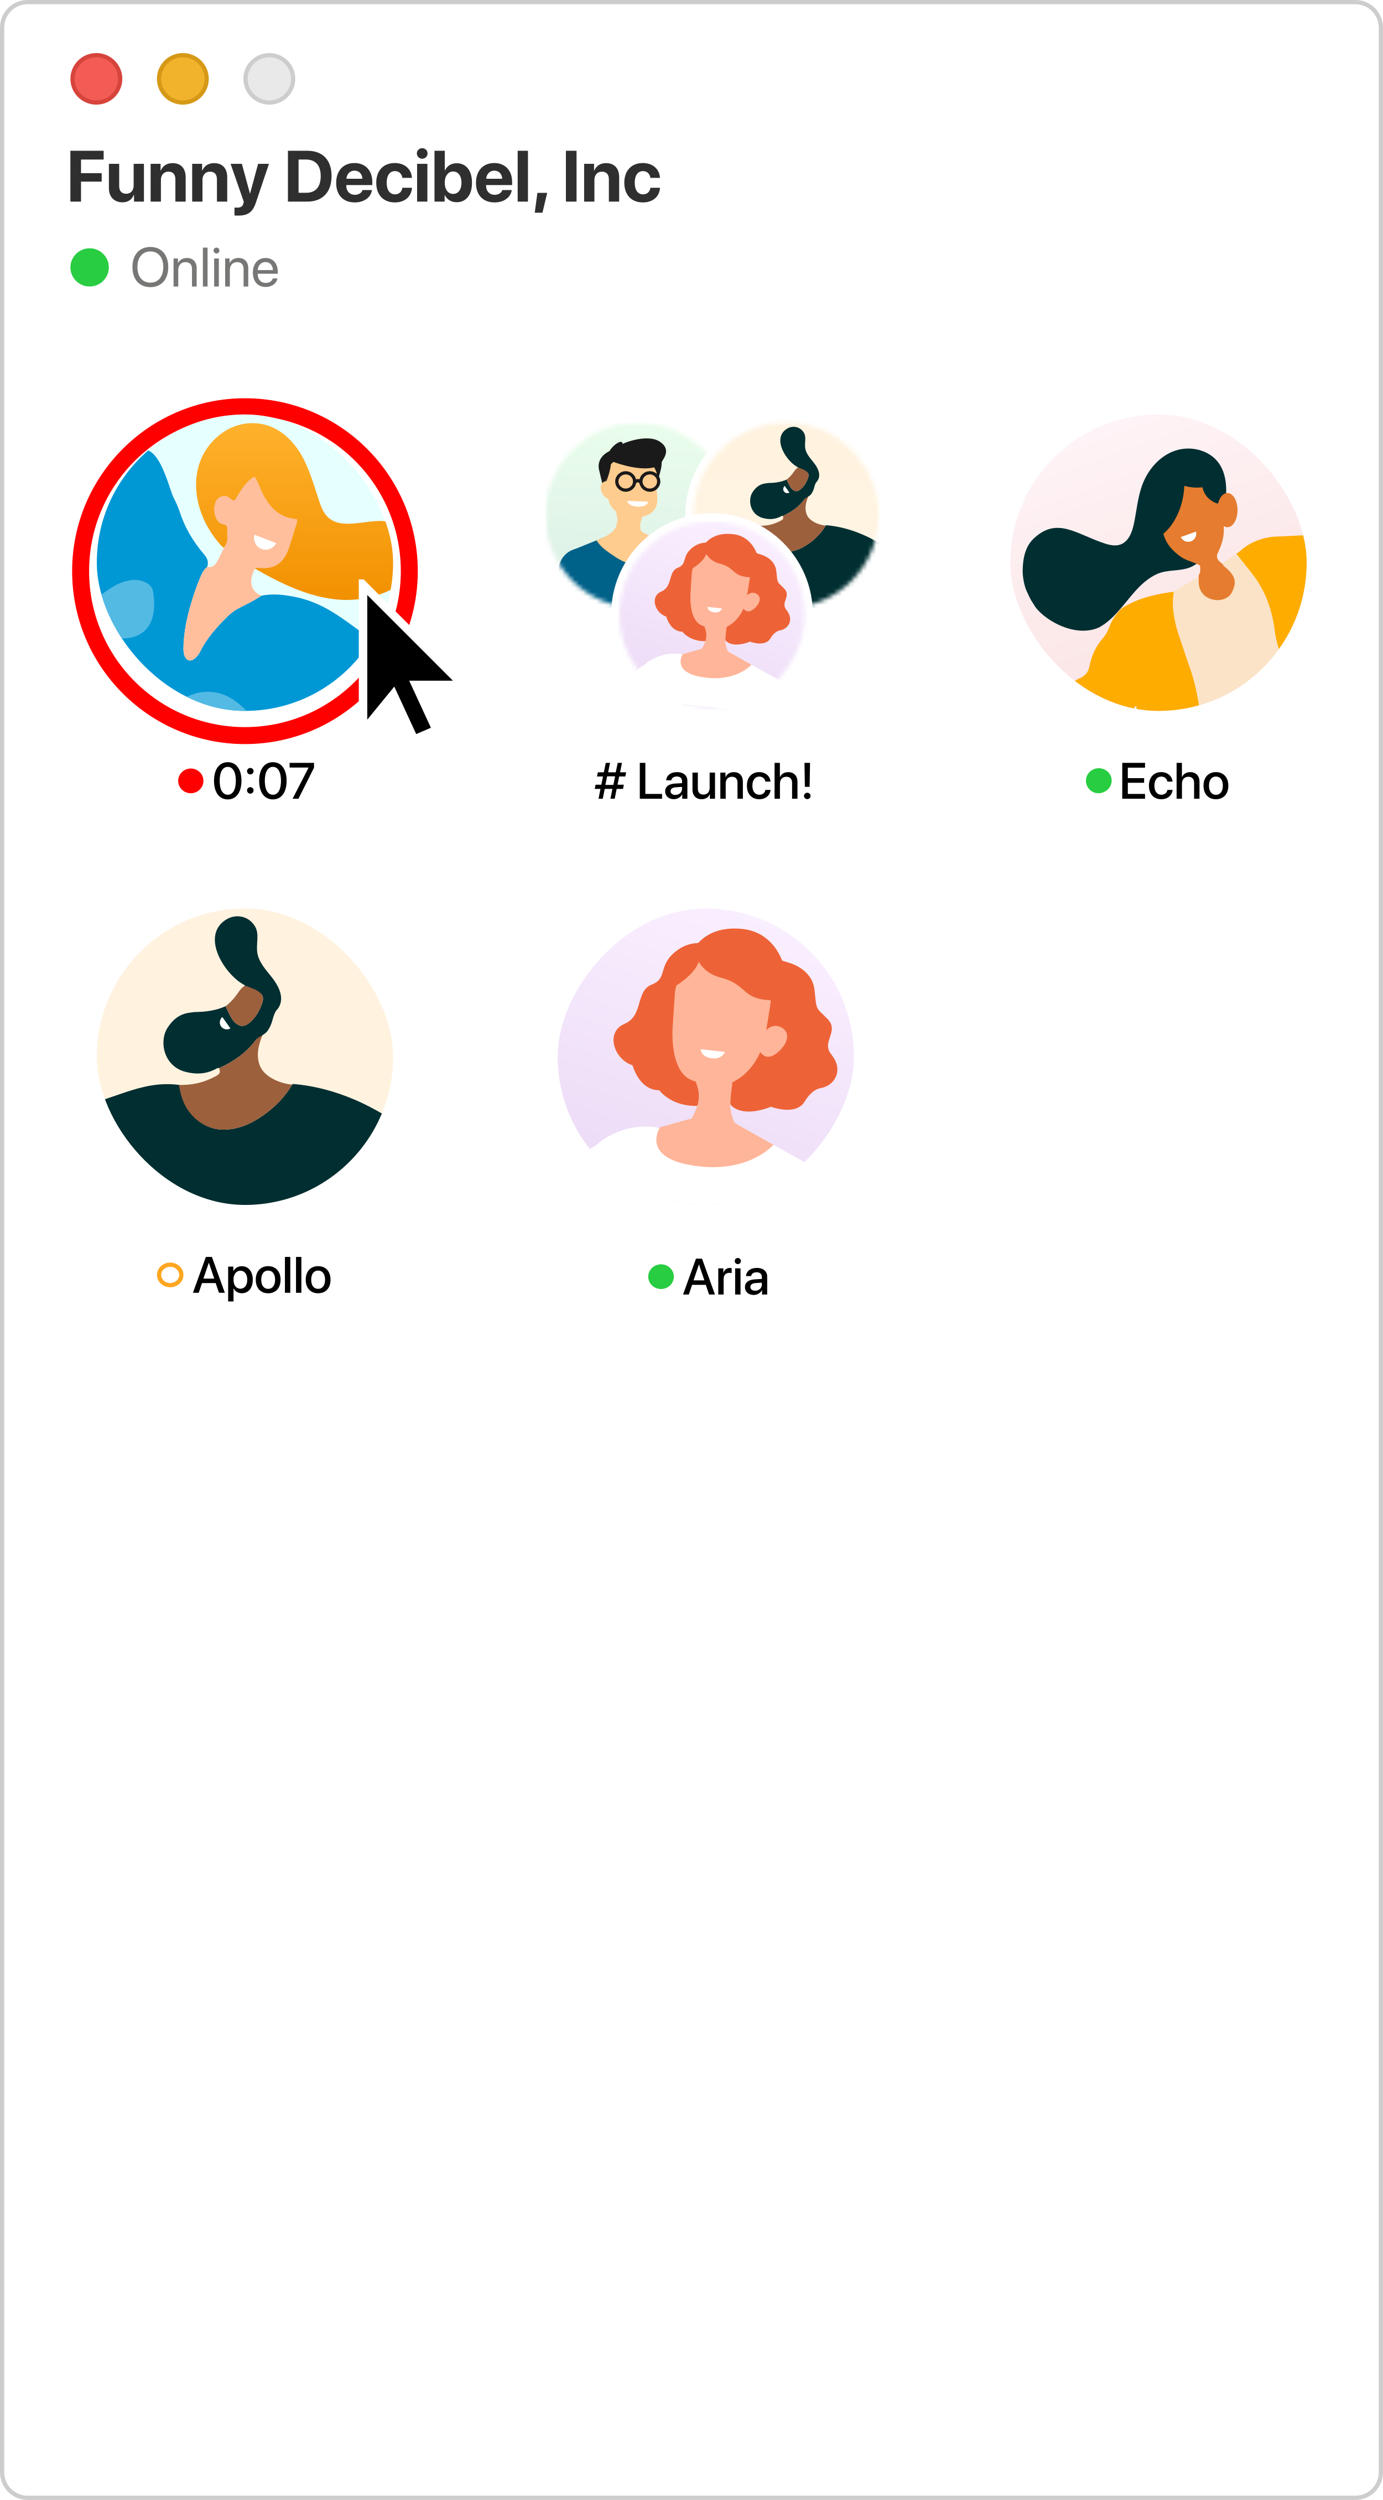 <svg width="326" height="589" viewBox="0 0 326 589" fill="none" xmlns="http://www.w3.org/2000/svg">
<g clip-path="url(#clip0)">
<path d="M6.5 0.5H319.5C322.814 0.5 325.5 3.186 325.5 6.5V582.5C325.5 585.814 322.814 588.5 319.5 588.5H6.5C3.186 588.5 0.5 585.814 0.5 582.5V6.5C0.5 3.186 3.186 0.5 6.5 0.5Z" fill="white" stroke="#CDCDCD"/>
<path d="M28.33 18.578C28.33 21.655 25.819 24.156 22.715 24.156C19.61 24.156 17.099 21.655 17.099 18.578C17.099 15.5 19.61 13 22.715 13C25.819 13 28.33 15.5 28.33 18.578Z" fill="#F25C54" stroke="#D6443C"/>
<path d="M48.715 18.578C48.715 21.655 46.203 24.156 43.099 24.156C39.995 24.156 37.484 21.655 37.484 18.578C37.484 15.5 39.995 13 43.099 13C46.203 13 48.715 15.5 48.715 18.578Z" fill="#F2B32C" stroke="#D69917"/>
<path d="M69.1 18.578C69.1 21.655 66.588 24.156 63.484 24.156C60.38 24.156 57.869 21.655 57.869 18.578C57.869 15.5 60.38 13 63.484 13C66.588 13 69.1 15.5 69.1 18.578Z" fill="#E9E9E9" stroke="#CDCDCD"/>
<path d="M19.096 47.5V42.785H23.968V40.801H19.096V37.589H24.433V35.522H16.589V47.5H19.096ZM33.929 38.602H31.505V43.698C31.505 44.877 30.833 45.649 29.754 45.649C28.683 45.649 28.094 45.018 28.094 43.831V38.602H25.67V44.337C25.67 46.413 26.948 47.666 28.874 47.666C30.219 47.666 31.099 47.019 31.539 45.898H31.588V47.5H33.929V38.602ZM35.506 47.5H37.93V42.395C37.93 41.241 38.619 40.444 39.707 40.444C40.794 40.444 41.342 41.108 41.342 42.27V47.5H43.766V41.764C43.766 39.681 42.653 38.435 40.678 38.435C39.308 38.435 38.37 39.083 37.897 40.187H37.847V38.602H35.506V47.5ZM45.301 47.5H47.725V42.395C47.725 41.241 48.414 40.444 49.502 40.444C50.589 40.444 51.137 41.108 51.137 42.27V47.5H53.561V41.764C53.561 39.681 52.448 38.435 50.473 38.435C49.103 38.435 48.165 39.083 47.692 40.187H47.642V38.602H45.301V47.5ZM56.192 50.795C58.458 50.795 59.579 49.974 60.334 47.691L63.397 38.602H60.84L58.956 45.558H58.906L57.014 38.602H54.357L57.454 47.5C57.462 47.541 57.371 47.89 57.371 47.932C57.205 48.637 56.765 48.919 55.885 48.919C55.794 48.919 55.353 48.911 55.27 48.895V50.77C55.353 50.787 56.101 50.795 56.192 50.795ZM67.871 35.522V47.5H72.445C76.039 47.5 78.156 45.267 78.156 41.465C78.156 37.664 76.039 35.522 72.445 35.522H67.871ZM70.378 37.589H72.146C74.354 37.589 75.599 38.967 75.599 41.474C75.599 44.063 74.387 45.425 72.146 45.425H70.378V37.589ZM85.46 44.777C85.236 45.458 84.556 45.898 83.668 45.898C82.431 45.898 81.626 45.026 81.626 43.756V43.607H87.76V42.868C87.76 40.162 86.124 38.411 83.535 38.411C80.903 38.411 79.243 40.253 79.243 43.092C79.243 45.94 80.887 47.691 83.626 47.691C85.826 47.691 87.419 46.52 87.685 44.777H85.46ZM83.56 40.204C84.639 40.204 85.377 40.984 85.427 42.121H81.65C81.733 41.009 82.497 40.204 83.56 40.204ZM97.098 41.914C96.99 39.897 95.463 38.411 93.056 38.411C90.391 38.411 88.689 40.187 88.689 43.042C88.689 45.948 90.391 47.691 93.072 47.691C95.413 47.691 96.982 46.338 97.106 44.238H94.849C94.699 45.209 94.068 45.79 93.097 45.79C91.894 45.79 91.147 44.794 91.147 43.042C91.147 41.324 91.894 40.312 93.089 40.312C94.085 40.312 94.707 40.976 94.849 41.914H97.098ZM99.522 37.398C100.228 37.398 100.784 36.834 100.784 36.153C100.784 35.464 100.228 34.908 99.522 34.908C98.816 34.908 98.26 35.464 98.26 36.153C98.26 36.834 98.816 37.398 99.522 37.398ZM98.318 47.5H100.742V38.602H98.318V47.5ZM107.649 47.641C109.89 47.641 111.259 45.915 111.259 43.051C111.259 40.179 109.881 38.46 107.64 38.46C106.37 38.46 105.382 39.091 104.893 40.145H104.843V35.522H102.419V47.5H104.81V45.973H104.859C105.349 47.01 106.345 47.641 107.649 47.641ZM106.81 40.403C108.014 40.403 108.777 41.432 108.777 43.051C108.777 44.678 108.022 45.69 106.81 45.69C105.631 45.69 104.835 44.661 104.835 43.051C104.835 41.457 105.64 40.403 106.81 40.403ZM118.415 44.777C118.191 45.458 117.51 45.898 116.622 45.898C115.385 45.898 114.58 45.026 114.58 43.756V43.607H120.714V42.868C120.714 40.162 119.079 38.411 116.489 38.411C113.858 38.411 112.197 40.253 112.197 43.092C112.197 45.94 113.841 47.691 116.58 47.691C118.78 47.691 120.374 46.52 120.639 44.777H118.415ZM116.514 40.204C117.593 40.204 118.332 40.984 118.381 42.121H114.605C114.688 41.009 115.451 40.204 116.514 40.204ZM122.026 47.5H124.449V35.522H122.026V47.5ZM127.869 50.115L128.982 45.441H126.674L126.051 50.115H127.869ZM135.904 47.5V35.522H133.398V47.5H135.904ZM137.689 47.5H140.113V42.395C140.113 41.241 140.802 40.444 141.889 40.444C142.977 40.444 143.525 41.108 143.525 42.27V47.5H145.948V41.764C145.948 39.681 144.836 38.435 142.86 38.435C141.491 38.435 140.553 39.083 140.08 40.187H140.03V38.602H137.689V47.5ZM155.569 41.914C155.461 39.897 153.934 38.411 151.526 38.411C148.862 38.411 147.16 40.187 147.16 43.042C147.16 45.948 148.862 47.691 151.543 47.691C153.884 47.691 155.453 46.338 155.577 44.238H153.319C153.17 45.209 152.539 45.79 151.568 45.79C150.364 45.79 149.617 44.794 149.617 43.042C149.617 41.324 150.364 40.312 151.56 40.312C152.556 40.312 153.178 40.976 153.319 41.914H155.569Z" fill="#2F2F2F"/>
<path d="M35.44 58.188C32.844 58.188 31.219 60.016 31.219 62.923C31.219 65.831 32.844 67.652 35.44 67.652C38.037 67.652 39.662 65.831 39.662 62.923C39.662 60.016 38.037 58.188 35.44 58.188ZM35.44 59.242C37.313 59.242 38.487 60.664 38.487 62.923C38.487 65.177 37.313 66.599 35.44 66.599C33.568 66.599 32.394 65.177 32.394 62.923C32.394 60.664 33.568 59.242 35.44 59.242ZM40.912 67.5H42.017V63.615C42.017 62.498 42.696 61.762 43.737 61.762C44.752 61.762 45.254 62.346 45.254 63.412V67.5H46.358V63.215C46.358 61.717 45.52 60.784 44.073 60.784C43.051 60.784 42.347 61.241 41.978 61.952H41.953V60.898H40.912V67.5ZM47.825 67.5H48.929V58.34H47.825V67.5ZM51.03 59.724C51.417 59.724 51.722 59.413 51.722 59.032C51.722 58.645 51.417 58.34 51.03 58.34C50.649 58.34 50.338 58.645 50.338 59.032C50.338 59.413 50.649 59.724 51.03 59.724ZM50.478 67.5H51.583V60.898H50.478V67.5ZM53.074 67.5H54.179V63.615C54.179 62.498 54.858 61.762 55.899 61.762C56.914 61.762 57.416 62.346 57.416 63.412V67.5H58.52V63.215C58.52 61.717 57.683 60.784 56.235 60.784C55.213 60.784 54.509 61.241 54.141 61.952H54.115V60.898H53.074V67.5ZM64.309 65.608C64.125 66.231 63.51 66.656 62.672 66.656C61.485 66.656 60.742 65.824 60.742 64.561V64.498H65.478V64.079C65.478 62.079 64.379 60.784 62.596 60.784C60.774 60.784 59.606 62.174 59.606 64.225C59.606 66.3 60.755 67.614 62.646 67.614C64.087 67.614 65.204 66.764 65.395 65.608H64.309ZM62.577 61.743C63.618 61.743 64.309 62.53 64.335 63.634H60.748C60.818 62.536 61.542 61.743 62.577 61.743Z" fill="#777776"/>
<path d="M21.127 67.5C23.628 67.5 25.655 65.485 25.655 63C25.655 60.515 23.628 58.5 21.127 58.5C18.626 58.5 16.599 60.515 16.599 63C16.599 65.485 18.626 67.5 21.127 67.5Z" fill="#28CD41"/>
<g filter="url(#filter0_d)">
<circle cx="57.74" cy="132.57" r="38.74" stroke="#FF0000" stroke-width="4"/>
</g>
<path d="M53.689 188.348C55.722 188.348 56.917 186.643 56.917 183.948C56.917 181.27 55.71 179.577 53.689 179.577C51.667 179.577 50.449 181.276 50.449 183.954C50.449 186.649 51.65 188.348 53.689 188.348ZM53.689 187.247C52.464 187.247 51.779 185.999 51.779 183.954C51.779 181.938 52.482 180.678 53.689 180.678C54.896 180.678 55.593 181.932 55.593 183.954C55.593 186.004 54.908 187.247 53.689 187.247ZM59.003 182.459C59.431 182.459 59.771 182.125 59.771 181.698C59.771 181.264 59.431 180.93 59.003 180.93C58.576 180.93 58.236 181.264 58.236 181.698C58.236 182.125 58.576 182.459 59.003 182.459ZM59.003 186.989C59.431 186.989 59.771 186.655 59.771 186.221C59.771 185.793 59.431 185.459 59.003 185.459C58.576 185.459 58.236 185.793 58.236 186.221C58.236 186.655 58.576 186.989 59.003 186.989ZM64.33 188.348C66.363 188.348 67.558 186.643 67.558 183.948C67.558 181.27 66.351 179.577 64.33 179.577C62.308 179.577 61.089 181.276 61.089 183.954C61.089 186.649 62.291 188.348 64.33 188.348ZM64.33 187.247C63.105 187.247 62.419 185.999 62.419 183.954C62.419 181.938 63.123 180.678 64.33 180.678C65.537 180.678 66.234 181.932 66.234 183.954C66.234 186.004 65.548 187.247 64.33 187.247ZM68.97 188.19H70.347L74.021 180.872V179.735H68.267V180.842H72.726V180.872L68.97 188.19Z" fill="black"/>
<ellipse cx="44.977" cy="183.98" rx="2.977" ry="2.91" fill="#FF0000"/>
<path d="M269.906 187.053H265.852V184.428H269.689V183.338H265.852V180.866H269.906V179.735H264.539V188.19H269.906V187.053ZM276.393 184.147C276.281 182.934 275.314 181.915 273.727 181.915C271.975 181.915 270.826 183.151 270.826 185.108C270.826 187.1 271.975 188.307 273.738 188.307C275.221 188.307 276.27 187.417 276.404 186.104H275.186C275.039 186.819 274.529 187.247 273.75 187.247C272.766 187.247 272.115 186.461 272.115 185.108C272.115 183.784 272.76 182.969 273.738 182.969C274.564 182.969 275.057 183.491 275.186 184.147H276.393ZM277.348 188.19H278.613V184.627C278.613 183.655 279.188 183.01 280.125 183.01C281.016 183.01 281.473 183.555 281.473 184.463V188.19H282.744V184.217C282.744 182.823 281.936 181.92 280.582 181.92C279.645 181.92 278.971 182.336 278.631 183.057H278.602V179.735H277.348V188.19ZM286.617 188.307C288.381 188.307 289.541 187.094 289.541 185.108C289.541 183.127 288.375 181.915 286.617 181.915C284.859 181.915 283.693 183.127 283.693 185.108C283.693 187.094 284.854 188.307 286.617 188.307ZM286.617 187.264C285.627 187.264 284.982 186.479 284.982 185.108C284.982 183.743 285.627 182.958 286.617 182.958C287.607 182.958 288.252 183.743 288.252 185.108C288.252 186.479 287.613 187.264 286.617 187.264Z" fill="black"/>
<circle cx="258.91" cy="183.98" r="2.41" stroke="#28CD41"/>
<ellipse cx="259.021" cy="183.91" rx="3.021" ry="2.91" fill="#28CD41"/>
<path d="M51.611 304.59H52.999L49.947 296.135H48.529L45.476 304.59H46.841L47.615 302.305H50.837L51.611 304.59ZM49.209 297.541H49.244L50.503 301.25H47.949L49.209 297.541ZM56.99 298.326C56.099 298.326 55.39 298.777 55.027 299.486H55.003V298.426H53.779V306.629H55.044V303.576H55.074C55.425 304.262 56.128 304.695 57.013 304.695C58.56 304.695 59.585 303.459 59.585 301.508C59.585 299.557 58.554 298.326 56.99 298.326ZM56.656 303.623C55.683 303.623 55.039 302.791 55.039 301.508C55.039 300.236 55.689 299.393 56.656 299.393C57.658 299.393 58.285 300.219 58.285 301.508C58.285 302.803 57.658 303.623 56.656 303.623ZM63.212 304.707C64.976 304.707 66.136 303.494 66.136 301.508C66.136 299.527 64.97 298.314 63.212 298.314C61.455 298.314 60.289 299.527 60.289 301.508C60.289 303.494 61.449 304.707 63.212 304.707ZM63.212 303.664C62.222 303.664 61.578 302.879 61.578 301.508C61.578 300.143 62.222 299.357 63.212 299.357C64.203 299.357 64.847 300.143 64.847 301.508C64.847 302.879 64.209 303.664 63.212 303.664ZM67.162 304.59H68.427V296.135H67.162V304.59ZM69.775 304.59H71.04V296.135H69.775V304.59ZM74.99 304.707C76.753 304.707 77.914 303.494 77.914 301.508C77.914 299.527 76.748 298.314 74.99 298.314C73.232 298.314 72.066 299.527 72.066 301.508C72.066 303.494 73.226 304.707 74.99 304.707ZM74.99 303.664C73.999 303.664 73.355 302.879 73.355 301.508C73.355 300.143 73.999 299.357 74.99 299.357C75.98 299.357 76.624 300.143 76.624 301.508C76.624 302.879 75.986 303.664 74.99 303.664Z" fill="black"/>
<path d="M42.743 300.38C42.743 301.678 41.603 302.79 40.121 302.79C38.64 302.79 37.5 301.678 37.5 300.38C37.5 299.081 38.64 297.97 40.121 297.97C41.603 297.97 42.743 299.081 42.743 300.38Z" stroke="#FFA621"/>
<path d="M167.142 305H168.531L165.478 296.545H164.06L161.007 305H162.373L163.146 302.715H166.369L167.142 305ZM164.74 297.951H164.775L166.035 301.66H163.48L164.74 297.951ZM169.31 305H170.576V301.309C170.576 300.436 171.08 299.891 171.894 299.891C172.14 299.891 172.363 299.92 172.462 299.961V298.783C172.369 298.766 172.21 298.736 172.029 298.736C171.302 298.736 170.751 299.164 170.546 299.885H170.517V298.836H169.31V305ZM173.921 297.84C174.326 297.84 174.648 297.512 174.648 297.113C174.648 296.709 174.326 296.387 173.921 296.387C173.517 296.387 173.189 296.709 173.189 297.113C173.189 297.512 173.517 297.84 173.921 297.84ZM173.289 305H174.554V298.836H173.289V305ZM177.654 305.105C178.462 305.105 179.242 304.672 179.599 303.986H179.628V305H180.841V300.752C180.841 299.516 179.886 298.725 178.392 298.725C176.869 298.725 175.919 299.545 175.849 300.658H177.044C177.156 300.107 177.613 299.756 178.345 299.756C179.119 299.756 179.582 300.166 179.582 300.852V301.326L177.894 301.426C176.429 301.508 175.603 302.17 175.603 303.248C175.603 304.355 176.447 305.105 177.654 305.105ZM178.005 304.104C177.326 304.104 176.88 303.752 176.88 303.213C176.88 302.686 177.308 302.352 178.064 302.299L179.582 302.205V302.691C179.582 303.494 178.89 304.104 178.005 304.104Z" fill="black"/>
<ellipse cx="155.821" cy="300.79" rx="3.021" ry="2.91" fill="#28CD41"/>
<path d="M143.887 188.19H144.895L145.358 185.875H146.858L147.045 184.885H145.557L145.956 182.946H147.403L147.59 181.961H146.161L146.612 179.735H145.61L145.147 181.961H143.348L143.793 179.735H142.797L142.334 181.961H140.922L140.723 182.946H142.135L141.749 184.885H140.383L140.19 185.875H141.543L141.081 188.19H142.077L142.545 185.875H144.356L143.887 188.19ZM142.704 184.932L143.114 182.905H144.995L144.579 184.932H142.704ZM156.063 187.053H152.125V179.735H150.813V188.19H156.063V187.053ZM158.84 188.295C159.649 188.295 160.428 187.862 160.786 187.176H160.815V188.19H162.028V183.942C162.028 182.706 161.073 181.915 159.579 181.915C158.055 181.915 157.106 182.735 157.036 183.848H158.231C158.342 183.297 158.799 182.946 159.532 182.946C160.305 182.946 160.768 183.356 160.768 184.042V184.516L159.081 184.616C157.616 184.698 156.79 185.36 156.79 186.438C156.79 187.545 157.633 188.295 158.84 188.295ZM159.192 187.293C158.512 187.293 158.067 186.942 158.067 186.403C158.067 185.875 158.495 185.542 159.25 185.489L160.768 185.395V185.881C160.768 186.684 160.077 187.293 159.192 187.293ZM168.543 182.026H167.278V185.618C167.278 186.579 166.727 187.211 165.813 187.211C164.94 187.211 164.495 186.708 164.495 185.77V182.026H163.229V186.016C163.229 187.428 164.049 188.301 165.391 188.301C166.334 188.301 166.961 187.885 167.301 187.147H167.331V188.19H168.543V182.026ZM169.797 188.19H171.063V184.598C171.063 183.643 171.637 183.01 172.528 183.01C173.407 183.01 173.84 183.52 173.84 184.446V188.19H175.112V184.2C175.112 182.788 174.333 181.92 172.973 181.92C172.024 181.92 171.368 182.354 171.034 183.057H171.004V182.026H169.797V188.19ZM181.627 184.147C181.516 182.934 180.549 181.915 178.961 181.915C177.209 181.915 176.061 183.151 176.061 185.108C176.061 187.1 177.209 188.307 178.973 188.307C180.456 188.307 181.504 187.417 181.639 186.104H180.42C180.274 186.819 179.764 187.247 178.985 187.247C178 187.247 177.35 186.461 177.35 185.108C177.35 183.784 177.995 182.969 178.973 182.969C179.799 182.969 180.292 183.491 180.42 184.147H181.627ZM182.583 188.19H183.848V184.627C183.848 183.655 184.422 183.01 185.36 183.01C186.25 183.01 186.708 183.555 186.708 184.463V188.19H187.979V184.217C187.979 182.823 187.17 181.92 185.817 181.92C184.879 181.92 184.206 182.336 183.866 183.057H183.836V179.735H182.583V188.19ZM189.631 179.735L189.725 185.389H190.844L190.938 179.735H189.631ZM190.282 188.278C190.721 188.278 191.055 187.95 191.055 187.522C191.055 187.094 190.721 186.766 190.282 186.766C189.854 186.766 189.514 187.094 189.514 187.522C189.514 187.95 189.854 188.278 190.282 188.278Z" fill="black"/>
<g filter="url(#filter1_d)">
<g clip-path="url(#clip1)">
<rect x="22.82" y="214.05" width="69.84" height="69.84" rx="34.92" fill="white"/>
<rect opacity="0.15" width="430.86" height="430.86" transform="matrix(-1 0 0 1 123.38 179.49)" fill="url(#paint0_linear)"/>
<g clip-path="url(#clip2)">
<g clip-path="url(#clip3)">
<path d="M85.463 259.932C80.291 257.498 74.701 255.83 68.989 255.384C67.179 258.454 64.743 260.943 61.803 262.959C59.099 264.813 56.195 266.093 52.838 266.149C48.051 266.23 44.279 262.735 42.99 258.107C42.763 257.293 42.593 256.463 42.397 255.64C32.872 254.295 26.066 259.836 16.77 260.863C14.88 264.075 12.99 267.21 11.249 270.508C9.331 274.143 7.024 277.523 5.236 281.222C5.788 281.773 6.129 282.947 6.559 283.301C6.926 283.603 7.244 284.078 7.882 286.136C9.583 291.617 12.63 286.217 12.354 294.209C-27.512 302.753 16.827 306.566 23.946 309.641C40.603 316.838 62.439 316.706 73.286 300.094C75.646 296.478 78.126 292.941 80.534 289.356C80.852 288.882 81.009 288.039 81.64 288.179C85.743 289.058 85.45 289.351 88.674 289.351C89.471 287.757 91.853 286.983 92.793 285.476C96.203 280.009 95.641 273.61 99.028 268.13C99.115 267.988 99.159 267.82 99.224 267.664C99.007 267.534 98.797 267.389 98.572 267.274C95.23 265.556 89.78 261.963 85.463 259.932Z" fill="#002E31"/>
<path d="M61.215 250.983C59.772 247.098 62.263 243.168 63.838 239.462C63.942 239.157 64.048 238.852 64.162 238.551C62.584 239.178 61.684 240.482 61.04 242.049C60.828 242.566 60.632 243.104 60.767 243.644C60.916 244.239 60.603 244.585 60.297 244.997C58.05 248.031 55.051 250.082 51.662 251.63C51.982 252.791 51.867 253.021 50.776 253.598C47.834 255.153 45.438 255.648 42.161 255.627C42.358 256.45 42.486 257.293 42.713 258.107C44.02 262.792 48.051 266.23 52.838 266.149C56.194 266.093 59.099 264.813 61.803 262.959C64.689 260.98 67.088 258.544 68.888 255.551C65.724 255.237 62.2 253.631 61.215 250.983Z" fill="#9C603D"/>
<path d="M64.97 238.324C64.162 239.735 64.364 240.945 63.153 242.759C62.345 243.969 60.907 244.176 60.298 244.996C58.05 248.03 55.052 250.082 51.663 251.63C51.3 251.586 51.009 251.782 50.712 251.935C48.442 253.102 46.063 253.159 43.663 252.519C38.551 251.159 37.445 245.332 39.49 242.155C40.833 240.069 42.518 238.798 44.982 238.565C45.277 238.537 45.569 238.453 45.863 238.448C48.377 238.413 50.842 238.127 53.166 237.078C53.496 237.762 53.812 238.453 54.159 239.127C54.486 239.763 54.817 240.397 55.36 240.897C56.501 241.945 57.553 241.995 58.745 241.026C60.307 239.755 61.236 238.062 61.854 236.199C62.311 234.822 61.659 233.584 60.317 233.016C59.454 232.651 58.531 232.518 57.63 232.294C59.366 230.05 62.124 229.891 63.945 231.935C64.6 232.67 65.096 233.488 65.406 234.438C65.877 235.879 65.98 236.711 64.97 238.324Z" fill="#002E31"/>
<path d="M57.631 232.294C58.531 232.519 59.454 232.651 60.318 233.017C61.659 233.584 62.312 234.823 61.855 236.2C61.236 238.063 60.307 239.756 58.745 241.027C57.553 241.995 56.502 241.945 55.361 240.897C54.818 240.398 54.487 239.764 54.16 239.128C53.812 238.453 53.497 237.762 53.166 237.079C54.334 236.213 55.264 235.134 56.093 233.946C56.522 233.33 56.966 232.703 57.631 232.294Z" fill="#9C603D"/>
<path d="M66.044 236.623C66.784 234.448 65.532 232.118 64.114 230.31C62.695 228.502 60.992 226.723 60.648 224.453C60.335 222.393 61.183 220.1 60.132 218.299C58.662 215.778 55.532 215.166 53.13 216.766C47.157 220.745 53.245 230.063 57.888 232.213C58.752 232.613 59.679 232.878 60.512 233.34C61.344 233.801 62.105 234.515 62.317 235.442C62.568 236.545 62.198 238.285 63.791 238.544C64.877 238.722 65.735 237.53 66.044 236.623Z" fill="#002E31"/>
<path d="M54.317 242.309C53.557 242.721 52.608 242.536 52.113 241.837C51.617 241.138 51.759 240.183 52.401 239.605L54.317 242.309Z" fill="white"/>
</g>
</g>
</g>
</g>
<g clip-path="url(#clip4)">
<rect x="22.82" y="97.65" width="69.84" height="69.84" rx="34.92" fill="white"/>
<rect opacity="0.15" x="22.82" y="97.65" width="394.494" height="394.494" fill="url(#paint1_linear)"/>
<path d="M21.388 135.435C17.195 139.173 17.79 144.156 16.692 148.579C15.639 152.884 24.567 156.715 25.316 161.123C25.978 165.037 27.144 168.813 28.185 172.622C28.463 173.635 28.731 174.654 28.977 175.676C29.207 176.628 29.404 177.592 29.622 178.545C29.903 179.771 29.935 180.968 29.783 182.137C29.6 183.501 29.163 184.832 28.564 186.126C28.113 187.099 27.642 188.063 27.174 189.033C26.422 190.6 25.684 192.171 25.09 193.802C24.963 194.154 24.842 194.508 24.727 194.866C24.014 197.117 23.575 199.432 23.336 201.778C23.256 202.558 23.258 203.338 23.006 204.096C22.662 205.115 23.025 205.921 23.83 206.559C24.691 207.241 25.696 207.641 26.727 207.961C30.059 208.986 33.433 209.853 36.85 210.54C41.449 211.463 46.053 212.357 50.687 213.063C51.872 213.245 53.06 213.412 54.251 213.565C59.875 214.284 65.511 214.941 71.202 214.856C71.265 214.854 71.332 214.856 71.396 214.853C72.625 214.831 73.836 214.651 75.064 214.613C76.853 214.554 78.171 212.876 78.091 211.076C77.951 208.067 76.625 205.495 75.043 203.055C72.907 199.752 70.215 196.87 67.754 193.82C65.968 191.603 64.184 189.387 62.384 187.181C61.642 186.272 61.297 185.242 61.187 184.082C61.064 182.83 61.096 181.609 61.266 180.409C61.486 178.772 61.956 177.18 62.615 175.613C62.899 174.94 63.199 174.278 63.514 173.622L63.514 173.619C64.416 171.76 65.446 169.974 66.599 168.249C67.241 167.288 67.258 167.276 68.363 167.759C71.683 169.225 75.176 170.236 78.515 171.668C79.996 172.307 81.608 172.056 82.861 170.777C83.341 170.287 83.855 169.831 84.353 169.361C85.149 168.011 86.286 166.925 87.259 165.718C89.401 163.07 91.623 160.489 93.813 157.883C94.092 157.31 94.391 156.748 94.647 156.167C95.255 154.785 94.759 153.647 93.323 153.121C92.863 152.95 92.387 152.828 91.918 152.688C89.871 152.078 88.054 151.035 86.336 149.793C86.213 149.711 86.095 149.624 85.975 149.533C84.553 148.476 83.127 147.419 81.678 146.402C80.963 145.895 80.242 145.4 79.511 144.918C76.509 142.939 73.305 141.405 69.724 140.68C67.003 140.126 64.312 139.778 61.566 140.369C59.992 141.456 58.283 142.296 56.58 143.148C55.475 143.702 54.486 144.398 53.607 145.269C51.175 147.698 48.851 150.207 47.295 153.32C46.945 154.028 46.495 154.673 45.882 155.177C44.955 155.934 43.972 155.69 43.526 154.581C43.266 153.941 43.225 153.25 43.244 152.559C43.316 149.763 43.743 147.027 44.447 144.309C45.232 141.265 46.212 138.313 47.465 135.435C47.782 134.705 48.202 134.062 48.845 133.579C49.241 132.386 48.859 131.488 48.04 130.534C45.533 127.606 43.573 124.343 42.377 120.639C41.97 119.388 41.407 118.174 40.803 116.996C39.896 115.233 37.065 102.482 32.062 106.911C30.176 109.509 28.465 112.26 26.438 114.763C23.825 117.989 21.123 121.141 18.829 124.611C18.633 125.122 21.22 134.974 21.388 135.435Z" fill="#0097D5"/>
<path d="M60.114 133.977C66.244 137.498 72.789 140.709 79.835 141.28C84.433 141.652 89.677 140.586 93.596 138.101C102.148 132.68 98.561 122.055 88.545 122.776C83.273 123.156 77.761 125.203 75.56 118.965C74.298 115.388 73.338 111.684 71.636 108.294C68.96 102.961 64.164 98.959 57.844 99.809C52.858 100.478 48.576 104.462 47.013 109.184C44.784 115.922 47.465 123.583 52.33 128.75C56.854 131.993 59.117 133.553 60.114 133.977Z" fill="url(#paint2_linear)"/>
<path d="M43.244 152.559C43.225 153.25 43.266 153.941 43.526 154.581C43.972 155.69 44.955 155.934 45.882 155.177C46.495 154.672 46.945 154.028 47.295 153.32C48.851 150.207 51.175 147.697 53.607 145.27C54.486 144.399 55.475 143.702 56.58 143.148C58.283 142.296 59.992 141.455 61.566 140.369C59.537 139.4 58.813 137.781 59.425 135.611C59.57 135.095 59.721 134.583 60.026 134.134C60.159 133.794 60.41 133.769 60.741 133.795C61.564 133.862 62.397 133.919 63.223 133.796C64.599 133.593 65.628 133.002 66.411 132.164C67.192 131.331 67.73 130.252 68.132 129.068C68.726 127.313 69.22 125.521 69.805 123.756C69.895 123.486 69.983 123.209 70.021 122.917C70.048 122.717 70.054 122.513 70.021 122.297C66.017 122.042 63.624 119.659 61.962 116.32C61.443 115.268 61.002 114.174 60.511 113.104C60.094 112.194 59.959 112.164 59.15 112.829C57.883 113.874 56.958 115.199 56.116 116.589C55.94 116.883 55.777 117.183 55.607 117.479C55.33 117.966 55.036 118.058 54.566 117.657C54.056 117.222 53.565 116.772 52.754 116.857C51.807 116.961 51.16 117.41 50.836 118.236C50.337 119.516 50.353 120.837 50.932 122.099C51.271 122.837 51.824 123.433 52.666 123.555C53.443 123.665 53.583 124.077 53.546 124.768C53.469 126.108 53.925 127.526 52.942 128.727C52.372 129.912 51.84 131.115 51.213 132.266C50.723 133.175 50.006 133.808 48.845 133.579C48.202 134.063 47.782 134.706 47.465 135.435C46.212 138.312 45.232 141.265 44.447 144.308C43.743 147.027 43.316 149.763 43.244 152.559Z" fill="#FFBF9D"/>
<path d="M59.974 125.978C59.618 127.372 60.303 128.829 61.633 129.342C62.965 129.856 64.451 129.24 65.124 127.968L59.974 125.978Z" fill="white"/>
<path d="M40.418 174.87C42.365 177.533 46.182 177.849 49.471 177.595C52.758 177.342 56.318 176.824 59.137 178.532C59.962 179.032 60.651 179.677 61.266 180.409C61.486 178.772 61.956 177.18 62.615 175.613C62.899 174.94 63.2 174.277 63.513 173.622L63.514 173.619C63.123 173.211 62.742 172.79 62.38 172.368C59.548 169.09 56.882 165.346 52.863 163.729C48.829 162.103 43.738 163.219 41.05 166.639C39.225 168.964 38.672 172.486 40.418 174.87Z" fill="#53BAE4"/>
<path d="M20.981 148.884C20.925 149.093 20.873 149.306 20.821 149.517C21.915 149.591 23.017 149.761 24.068 149.942C27.455 150.533 31.363 151.012 33.96 148.753C36.395 146.633 36.625 142.93 36.136 139.736C36.075 139.34 36.008 138.938 35.828 138.579C35.579 138.071 35.132 137.682 34.644 137.39C32.25 135.954 29.116 136.771 26.71 138.185C24.869 139.265 23.214 140.672 21.377 141.733C21.69 142.619 22.007 143.506 22.332 144.387C22.549 144.984 22.522 145.487 22.242 146.067C21.793 146.992 21.248 147.876 20.981 148.884Z" fill="#53BAE4"/>
<path d="M113.585 152.143C112.832 150.929 111.796 149.955 110.615 149.132C108.517 147.467 103.816 145.016 103.816 145.016C101.961 144.347 100.086 143.789 98.095 143.854C95.134 143.951 93.288 145.297 92.448 148.036C92.127 149.08 91.893 150.15 91.589 151.2C91.241 152.401 91.149 152.415 90.013 151.845C89.139 151.407 87.748 150.682 86.732 150.161C84.605 149.072 85.222 165.726 71.495 169.05C77.516 172.331 81.573 172.323 86.733 173.903C89.652 174.798 92.635 175.378 95.699 175.192C98.001 175.053 99.934 174.24 101.329 172.418C101.992 171.552 102.662 170.689 103.299 169.803C105.304 167.019 107.461 164.375 110.252 162.294C111.132 161.637 112.006 160.97 112.77 160.179C114.977 157.892 115.3 154.909 113.585 152.143Z" fill="#0097D5"/>
</g>
<g filter="url(#filter2_d)">
<g clip-path="url(#clip5)">
<rect x="238.16" y="97.65" width="69.84" height="69.84" rx="34.92" fill="white"/>
<rect opacity="0.1" x="238.16" y="97.65" width="72" height="72" fill="url(#paint3_linear)"/>
<path d="M305.211 184.339C308.027 182.007 310.306 179.202 311.755 175.832C311.761 175.758 311.764 175.685 311.763 175.612C311.749 175.131 311.88 174.651 311.821 174.152C311.559 171.931 310.929 169.825 309.772 167.91C307.972 164.927 306.131 161.97 304.288 159.014C302.234 155.719 300.917 152.157 300.419 148.308C299.829 143.752 302.26 138.7 299.527 134.967C298.223 133.187 300.701 126.175 298.059 126.762C296.592 127.087 288.991 131.877 288.116 132.806C288.462 133.485 289.08 133.794 289.584 134.322C291.23 136.04 291.345 137.47 290.257 139.622C289.553 141.016 288.192 141.42 286.451 141.028C284.41 140.568 283.162 139.165 283.036 137.147C282.997 136.513 283.032 135.873 283.033 135.237C282.767 135.236 282.635 135.327 282.515 135.607C282.065 136.657 277.025 138.656 276.633 139.656C274.635 144.755 275.222 149.293 276.103 154.568C276.784 158.649 279.397 161.309 279.691 168.049C279.831 171.273 279.945 172.095 279.625 175.612C279.331 178.835 278.879 180.812 279.691 184.461C280.04 186.028 270.987 189.197 272.316 190.524C273.956 192.161 285.406 191.459 290.457 190.524C295.711 189.016 300.171 188.271 305.211 184.339Z" fill="#FBE3C7"/>
<path d="M267.319 166.892C267.427 166.69 267.44 166.395 267.817 166.331C267.943 166.536 267.912 166.778 267.917 167.012C267.939 168.219 267.948 169.427 267.986 170.634C268.109 174.537 267.709 176.475 266.705 180.239C266.54 181.496 266.39 182.746 266.779 183.97C267.017 186.784 269.326 189.606 271.436 190.46C274.754 191.802 277.613 191.77 281.353 191.459C281.356 190.198 281.042 188.654 281.699 186.394C282.02 182.503 282.713 178.656 283.103 174.774C283.374 172.08 283.162 169.395 282.723 166.719C282.204 163.559 281.564 160.426 280.497 157.411C279.56 154.766 278.702 152.096 277.8 149.44C277.158 147.549 276.754 145.601 276.533 143.626C276.376 142.226 276.473 140.812 276.687 139.412C272.707 139.933 268.719 140.783 265.216 142.84C264.87 143.044 264.541 143.263 264.222 143.494C263.093 144.621 262.18 145.96 261.547 147.568C261.184 148.491 260.774 149.423 260.112 150.18C258.405 152.131 257.305 154.362 256.828 156.906C256.582 158.215 255.895 159.192 254.636 159.732C252.803 160.519 251.538 161.847 250.859 163.726C250.762 163.993 250.621 164.243 250.508 164.504C250.045 165.571 249.332 166.431 248.44 167.182C247.391 168.065 246.165 168.643 244.993 169.315C244.025 169.869 243.109 170.479 242.495 171.439C240.358 174.781 240.321 178.202 242.193 181.649C243.187 183.478 244.785 184.922 246.599 185.918C249.334 187.42 252.307 187.901 255.31 186.968C258.29 186.043 260.028 184.026 260.426 180.913C260.579 179.714 260.837 178.531 260.9 177.32C260.92 176.932 261.019 176.561 261.384 176.301C262.797 175.298 263.613 173.829 264.41 172.355C265.391 170.54 266.344 168.71 267.319 166.892Z" fill="#FFAC00"/>
<path d="M282.135 132.766C281.704 133.087 281.243 133.365 280.746 133.585C280.637 133.633 280.526 133.679 280.414 133.721C277.972 134.642 275.276 134.151 272.848 135.196C270.5 136.208 268.637 138.044 266.999 139.958C264.576 142.79 262.379 145.982 259.123 147.801C253.218 150.523 245.439 145.661 243.7 142.433C242.832 141.182 242.693 140.713 242.035 139.34C241.422 138.061 241.049 135.899 241.062 134.479C241.09 131.577 241.68 128.499 243.98 126.602C249.328 121.838 253.76 125.852 260.297 128.01C261.535 128.419 262.899 128.733 264.125 128.288C266.056 127.588 266.882 125.344 267.299 123.336C267.932 120.292 268.182 117.146 269.264 114.229C270.596 110.641 273.33 107.448 276.952 106.198C280.574 104.949 285.046 105.986 287.275 109.098C288.872 111.327 289.175 114.235 288.998 116.97C288.782 120.3 287.924 123.584 286.499 126.602C285.469 128.784 284.141 131.263 282.135 132.766Z" fill="#002E31"/>
<path d="M288.151 132.846C286.915 131.985 286.582 131.271 287.096 130.199C287.998 128.317 288.604 126.382 288.469 124.27C288.429 123.64 288.711 123.394 289.326 123.386C289.916 123.38 290.315 123.003 290.635 122.548C291.983 120.636 291.219 117.618 289.115 116.53C289.026 116.758 288.944 116.989 288.846 117.213C288.169 118.756 287.445 119.032 285.965 118.211C284.713 117.515 283.863 116.437 283.512 115.049C283.49 114.958 283.464 114.875 283.435 114.801C282.003 114.986 280.553 114.843 279.155 114.47C279.071 117.724 277.983 121.105 276.141 123.691C275.669 124.357 274.999 125.091 274.225 125.761C274.879 128.171 276.439 129.877 278.465 131.26C279.658 132.073 281.074 132.351 282.341 132.977C282.632 133.062 282.885 133.181 282.9 133.54C282.93 134.216 282.995 134.896 282.569 135.495C282.569 136.132 282.533 136.771 282.573 137.405C282.699 139.423 283.947 140.827 285.987 141.287C287.729 141.679 289.645 141.007 290.349 139.612C291.437 137.461 291.322 136.132 289.676 134.413C289.172 133.886 288.497 133.525 288.151 132.846Z" fill="#E57C2F"/>
<path d="M291.708 120.186C291.708 122.412 290.64 124.217 289.322 124.217C288.004 124.217 286.936 122.412 286.936 120.186C286.936 117.96 288.004 116.155 289.322 116.155C290.64 116.155 291.708 117.96 291.708 120.186Z" fill="#E57C2F"/>
<path d="M281.94 125.239C282.163 126.214 281.66 127.214 280.724 127.548C279.788 127.881 278.765 127.426 278.319 126.529L281.94 125.239Z" fill="white"/>
<path fill-rule="evenodd" clip-rule="evenodd" d="M328.789 113.961C330.077 114.041 331.325 114.302 332.468 114.875C335.07 116.179 336.212 118.583 335.584 121.326C335.366 122.275 335.007 123.181 334.637 124.081C333.466 126.936 333.044 129.926 332.802 132.952C332.737 133.769 332.647 134.585 332.556 135.4C332.54 135.544 332.524 135.689 332.508 135.833C332.287 137.852 331.184 139.354 329.483 140.516C327.22 142.064 324.663 142.995 322.008 143.658C320.397 144.061 318.779 144.435 317.16 144.809C315.691 145.148 314.222 145.488 312.758 145.849C313.027 147.565 313.451 149.251 313.881 150.955C313.947 151.219 314.014 151.483 314.08 151.747C314.212 152.769 314.382 153.787 314.553 154.803C315.025 157.615 315.495 160.419 315.135 163.291C314.608 167.492 313.459 171.95 311.787 175.846C311.785 175.851 311.782 175.855 311.78 175.859C311.786 175.786 311.789 175.712 311.787 175.639C311.781 175.433 311.802 175.226 311.823 175.018C311.85 174.743 311.878 174.464 311.845 174.18C311.583 171.959 310.953 169.854 309.797 167.937C307.996 164.955 306.156 161.998 304.312 159.042C302.258 155.746 300.942 152.185 300.444 148.337C299.854 143.78 298.392 139.566 295.659 135.834C294.991 134.923 294.246 133.997 293.501 133.072C292.791 132.191 292.082 131.31 291.442 130.443C291.558 130.366 291.665 130.3 291.761 130.241C291.883 130.166 291.987 130.101 292.07 130.039C294.965 127.318 298.626 126.307 302.116 126.388C303.157 126.313 304.199 126.267 305.241 126.22C306.276 126.173 307.312 126.127 308.346 126.053C308.917 126.012 310.424 125.857 311.794 125.716C312.874 125.605 313.869 125.502 314.255 125.472C315.391 125.381 315.455 125.328 315.163 124.26C315.048 123.842 314.921 123.427 314.794 123.012C314.637 122.501 314.481 121.99 314.348 121.473C313.717 119.016 314.507 117.15 316.732 115.718C318.229 114.755 319.926 114.316 321.66 113.97C321.66 113.97 326.404 113.665 328.789 113.961Z" fill="#FFAC00"/>
</g>
</g>
<g filter="url(#filter3_d)">
<g clip-path="url(#clip6)">
<rect width="69.84" height="69.84" rx="34.92" transform="matrix(-1 0 0 1 201.3 214.05)" fill="white"/>
<rect opacity="0.15" width="72" height="72" transform="matrix(-1 0 0 1 201.3 214.05)" fill="url(#paint4_linear)"/>
<path d="M168.959 223.223C168.959 223.223 164.195 220.473 159.541 223.965C154.887 227.456 157.564 230.43 153.629 231.975C149.695 233.52 151.8 239.251 147.19 241.236C142.58 243.221 144.757 249.633 149.118 250.998C149.118 250.998 150.628 256.884 155.386 256.866C155.386 256.866 159.192 262.183 168.002 260.063L171.263 259.133L168.959 223.223Z" fill="#ED6337"/>
<path d="M185.92 226.809C185.92 226.809 191.472 228.167 192.004 233.292C192.536 238.417 192.271 237.19 195.079 240.083C197.886 242.976 193.653 245.419 195.824 248.242C196.933 249.683 197.404 250.813 197.386 252.052C197.355 254.235 195.646 255.993 193.493 256.353C192.024 256.599 190.71 257.816 189.657 259.555C187.569 263.006 181.735 260.753 181.735 260.753C181.735 260.753 175.686 263.426 172.482 260.58C169.278 257.735 178.308 224.483 178.308 224.483L185.92 226.809Z" fill="#ED6337"/>
<path d="M164.006 222.949C164.006 222.949 166.874 217.956 175.086 218.875C183.297 219.794 184.941 228.131 184.941 228.131L172.263 233.301L164.006 222.949Z" fill="#ED6337"/>
<path d="M179.938 243.615C178.978 245.244 178.038 247.715 180.293 248.816C181.866 249.583 184.043 247.617 185.003 245.987C185.963 244.358 185.661 242.814 184.101 242.019C182.542 241.225 180.897 241.985 179.938 243.615Z" fill="#FFB599"/>
<path d="M156.407 232.107C155.647 238.897 161.104 245.082 168.597 245.921C176.088 246.759 183.603 241.746 184.363 234.955C185.123 228.165 178.84 222.168 171.348 221.33C163.856 220.491 157.167 225.317 156.407 232.107Z" fill="#ED6337"/>
<path d="M173.066 252.388C173.066 252.388 172.167 257.376 172.145 260.623C172.123 263.871 175.568 269 175.568 269L160.868 266.916C160.868 266.916 163.854 262.995 164.566 259.775C165.279 256.55 163.395 253.759 163.395 253.759L173.066 252.388Z" fill="#FFB599"/>
<path d="M171.58 224.206C177.566 224.876 182.304 230.375 181.627 236.428L180.469 243.654C180.469 243.654 179.192 253.94 169.617 256.041C168.556 256.273 165.618 255.368 164.634 254.906C157.214 254.121 158.612 241.208 158.612 241.208L159.081 233.905C159.758 227.852 165.594 223.536 171.58 224.206Z" fill="#FFB599"/>
<path d="M170.898 247.843L165.189 247.204C165.189 247.204 165.177 249.062 167.838 249.36C170.198 249.624 170.898 247.843 170.898 247.843Z" fill="white"/>
<path d="M163.665 222.911C163.665 222.911 163.581 228.716 169.953 230.351C176.45 232.018 174.588 235.715 182.709 235.687C182.709 235.687 186.077 231.815 182.265 227.004C179.741 223.819 174.453 220.806 170.429 220.76C169.075 220.746 165.634 222.74 163.665 222.911Z" fill="#ED6337"/>
<path d="M164.462 223.41C164.462 223.41 168.109 228.006 155.878 234.226C155.878 234.226 155.646 231.816 157.147 229.542C158.649 227.268 164.462 223.41 164.462 223.41Z" fill="#ED6337"/>
<path d="M134.859 276.552C136.034 272.843 138.888 270.181 142.256 269.177C142.47 269.072 142.695 268.985 142.933 268.927L168.95 262.286L190.631 274.373C190.976 274.542 191.311 274.728 191.636 274.933L191.669 274.952C191.685 274.961 191.697 274.973 191.713 274.982C194.496 276.768 196.464 279.832 196.771 283.481L196.967 285.802L134.154 278.773L134.859 276.552Z" fill="white"/>
<path d="M134.478 279.955C135.735 275.523 138.651 272.3 142.048 271.036C142.265 270.907 142.492 270.799 142.732 270.724L168.95 262.286L190.428 276.191C190.77 276.384 191.102 276.599 191.423 276.835L191.456 276.857C191.472 276.867 191.483 276.882 191.5 276.892C194.252 278.955 196.159 282.555 196.39 286.884L196.538 289.637L133.725 282.608L134.478 279.955Z" fill="white"/>
<path d="M113.591 273.292C114.35 272.139 115.376 271.22 116.539 270.449C118.609 268.884 123.212 266.608 123.212 266.608C125.021 265.994 126.846 265.489 128.768 265.584C131.624 265.723 133.371 267.045 134.11 269.688C134.392 270.695 134.59 271.726 134.856 272.739C135.16 273.898 135.248 273.912 136.36 273.384C137.216 272.977 141.208 271.22 142.203 270.736C144.729 269.51 147.171 268.116 149.739 266.975C150.656 266.568 151.838 266.191 153.077 265.763C153.73 267.405 154.5 268.989 155.508 270.469C155.746 286.823 154.795 290.098 154.013 290.282C148.922 291.475 143.969 293.175 138.945 294.61C136.103 295.422 133.207 295.931 130.252 295.703C128.033 295.533 126.189 294.722 124.89 292.95C124.272 292.108 123.648 291.269 123.056 290.409C121.194 287.704 119.181 285.132 116.541 283.089C115.709 282.445 114.883 281.791 114.165 281.019C112.095 278.788 111.862 275.919 113.591 273.292Z" fill="white"/>
<path d="M160.57 267.951C160.746 268.048 160.867 268.245 161.014 268.397C159.901 270.508 158.78 272.615 157.676 274.731C155.362 279.164 154.483 283.909 154.592 288.878C154.683 293.075 153.855 297.097 152.195 300.954C150.705 304.415 149.219 307.876 147.779 311.357C146.854 313.593 146.523 315.947 146.603 318.366C146.621 318.908 146.839 319.402 146.901 319.917C146.911 319.995 146.926 320.073 146.944 320.151C146.942 320.147 146.938 320.143 146.935 320.138C144.518 316.241 142.568 311.658 141.325 307.25C140.167 303.147 140.675 298.928 140.581 294.732C140.913 291.211 141.328 287.78 140.745 284.25C140.189 280.88 139.239 277.502 137.842 274.382C138.365 268.543 151.32 261.56 160.57 267.951Z" fill="white"/>
<path d="M182.313 269.729L168.536 261.977L155.579 265.594C155.579 265.594 151.182 272.242 162.191 274.4C175.987 277.105 182.313 269.729 182.313 269.729Z" fill="#FFB599"/>
</g>
</g>
<g clip-path="url(#clip7)" filter="url(#filter4_d)">
<path d="M93.375 163.087L92.705 161.636L91.693 162.873L85.576 170.349V135.78L109.173 159.377H99.581H98.017L98.673 160.796L102.911 169.977L97.605 172.251L93.375 163.087Z" fill="black" stroke="white" stroke-width="2"/>
</g>
<g filter="url(#filter5_d)">
<circle cx="150.375" cy="121.415" r="23.765" fill="white"/>
</g>
<mask id="mask0" mask-type="alpha" maskUnits="userSpaceOnUse" x="128" y="99" width="45" height="45">
<circle cx="150.375" cy="121.415" r="21.825" fill="#C4C4C4"/>
</mask>
<g mask="url(#mask0)">
<rect x="128.55" y="99.59" width="43.65" height="43.65" fill="white"/>
<rect opacity="0.15" x="128.55" y="99.59" width="43.65" height="43.65" fill="url(#paint5_linear)"/>
<path d="M161.373 132.329C162.537 138.147 165.3 151.615 166.519 157.551C166.855 159.188 165.876 160.808 164.271 161.271C162.569 161.762 160.791 160.778 160.305 159.075L153.157 134.053C152.639 131.692 154.218 129.382 156.606 129.007C158.83 128.658 160.932 130.122 161.373 132.329Z" fill="#F3A396"/>
<path d="M151.79 134.381C151.79 131.385 154.218 128.956 157.214 128.956C159.872 128.956 162.079 130.869 162.545 133.393L162.548 133.392L164.861 143.966L154.336 146.405L152.036 136C151.876 135.489 151.79 134.945 151.79 134.381Z" fill="#006189"/>
<path d="M156.092 135.42C153.495 132.823 152.957 129.274 155.074 127.158C157.882 126.038 158.345 125.074 162.726 127.261L168.368 130.251L173.634 134.496L168.314 144.045L157.67 136.65C157.114 136.32 156.581 135.909 156.092 135.42Z" fill="#006189"/>
<path d="M152.12 125.839H148.12H144.279L135.284 129.46L137.303 160.565H148.12H159.044L159.154 129.271L152.12 125.839Z" fill="#006189"/>
<path d="M132.624 133.813C131.852 139.695 129.997 153.318 129.178 159.323C128.951 160.978 130.037 162.529 131.669 162.884C133.401 163.26 135.108 162.159 135.48 160.427L140.937 134.983C141.296 132.592 139.566 130.394 137.158 130.179C134.917 129.98 132.917 131.582 132.624 133.813Z" fill="#F3A396"/>
<path d="M141.762 134.507C141.656 131.514 139.3 129.178 136.499 129.292C134.014 129.392 132.018 131.388 131.673 133.927L131.669 133.926L129.882 144.58L139.977 145.618L141.59 136.135C141.721 135.618 141.782 135.071 141.762 134.507Z" fill="#006189"/>
<path d="M141.707 134.498C141.601 131.487 139.255 129.139 136.466 129.253C133.992 129.354 132.005 131.361 131.661 133.914L131.657 133.913L129.877 144.628L139.93 145.672L141.535 136.135C141.665 135.615 141.726 135.065 141.707 134.498Z" fill="#006189"/>
<path d="M145.26 123.975C146.121 121.657 144.635 119.311 143.694 117.1C143.632 116.918 143.569 116.736 143.501 116.556C144.443 116.931 144.98 117.709 145.364 118.644C145.491 118.952 145.608 119.273 145.527 119.595C145.439 119.951 145.625 120.157 145.807 120.403C147.149 122.213 149.561 120.52 151.583 121.443C150.616 123.484 150.77 125.041 151.583 125.471C153.338 126.399 154.031 126.718 155.987 126.706C155.869 127.197 155.396 128.21 155.396 128.21C155.396 128.21 153.115 133.073 150.259 133.025C148.256 132.991 146.522 132.227 144.909 131.121C143.187 129.94 141.648 129.029 140.574 127.243C142.4 126.746 144.672 125.555 145.26 123.975Z" fill="#FFCC8F"/>
<path d="M142.553 116.341L141.175 110.549C140.62 107.452 143.773 105.815 145.68 105.815H152.283C154.306 105.815 156.714 107.44 155.689 110.93L154.537 115.321L142.553 116.341Z" fill="#1A1A1A"/>
<path d="M154.962 112.899C154.962 114.978 154.603 116.773 154.246 118.047C153.888 119.32 154.016 120.31 152.533 121.057C148.835 122.919 144.259 121.164 143.497 118.028C142.906 115.594 142.841 112.899 142.841 112.899C142.841 112.899 142.279 107.649 148.815 107.75C155.352 107.853 154.962 112.899 154.962 112.899Z" fill="#FFCC8F"/>
<path d="M150.563 123.377C150.516 123.025 150.925 122.387 150.992 122.034C150.984 121.793 151.471 121.771 151.679 121.701C152.197 121.527 152.718 121.344 153.189 121.053C153.972 120.57 154.444 119.941 154.701 119.228C154.958 118.516 155.003 117.72 154.938 116.895C154.841 115.673 154.673 114.453 154.567 113.227C154.552 113.04 154.533 112.848 154.479 112.661C154.444 112.532 154.394 112.406 154.318 112.284C151.816 113.175 149.738 112.352 147.855 110.755C147.264 110.251 146.71 109.701 146.132 109.179C145.641 108.735 145.55 108.752 145.232 109.367C144.735 110.334 144.519 111.382 144.37 112.447C144.34 112.672 144.319 112.897 144.293 113.121C144.252 113.49 144.097 113.623 143.706 113.501C143.283 113.37 142.867 113.225 142.395 113.489C141.847 113.799 141.571 114.241 141.589 114.828C141.621 115.737 141.976 116.536 142.658 117.152C143.057 117.512 143.548 117.731 144.092 117.585C144.594 117.448 144.787 117.662 144.945 118.092C145.248 118.927 145.896 119.67 145.612 120.658C145.575 121.527 145.566 122.398 145.485 123.261C145.263 125.652 151.028 126.913 150.563 123.377Z" fill="#FFCC8F"/>
<path d="M155.428 103.994C153.209 102.589 149.047 103.538 146.737 104.597C146.856 102.899 142.589 105.944 143.365 108.275C143.365 108.275 143.381 108.282 143.405 108.294C142.98 109.215 142.362 109.943 142.883 113.495C142.883 113.495 144.027 110.885 144.056 108.593C145.858 109.388 151.316 111.085 154.537 110.004C155.108 110.844 154.859 111.132 154.859 111.132C155.196 108.831 155.879 111.132 155.987 108.823C156.685 107.695 158.135 105.708 155.428 103.994Z" fill="#1A1A1A"/>
<path d="M149.586 113.441C149.586 114.568 148.648 115.482 147.492 115.482C146.335 115.482 145.397 114.568 145.397 113.441C145.397 112.314 146.335 111.401 147.492 111.401C148.648 111.401 149.586 112.314 149.586 113.441Z" stroke="#1A1A1A" stroke-width="0.762" stroke-miterlimit="10" stroke-linecap="round" stroke-linejoin="round"/>
<path d="M155.268 113.441C155.268 114.568 154.33 115.482 153.173 115.482C152.017 115.482 151.079 114.568 151.079 113.441C151.079 112.314 152.017 111.401 153.173 111.401C154.33 111.401 155.268 112.314 155.268 113.441Z" stroke="#1A1A1A" stroke-width="0.762" stroke-miterlimit="10" stroke-linecap="round" stroke-linejoin="round"/>
<path d="M149.903 113.441C149.903 113.441 150.349 112.958 150.763 113.441" stroke="#1A1A1A" stroke-width="0.762" stroke-miterlimit="10" stroke-linecap="round" stroke-linejoin="round"/>
<path d="M147.798 117.999L152.767 118.206C152.767 118.206 152.621 119.468 150.339 119.373C148.057 119.278 147.798 117.999 147.798 117.999Z" fill="white"/>
</g>
<g filter="url(#filter6_d)">
<circle cx="185.295" cy="121.415" r="23.765" fill="white"/>
</g>
<mask id="mask1" mask-type="alpha" maskUnits="userSpaceOnUse" x="163" y="99" width="45" height="45">
<circle cx="185.295" cy="121.415" r="21.825" fill="#C4C4C4"/>
</mask>
<g mask="url(#mask1)">
<rect x="161.53" y="99.59" width="45.59" height="43.65" fill="white"/>
<rect opacity="0.15" width="50.44" height="49.47" transform="matrix(-1 0 0 1 211 96.68)" fill="url(#paint6_linear)"/>
<path d="M204.365 126.407C201.33 124.979 198.05 124 194.699 123.738C193.636 125.54 192.207 127 190.482 128.183C188.895 129.271 187.191 130.022 185.222 130.055C182.413 130.102 180.2 128.051 179.443 125.336C179.31 124.858 179.21 124.371 179.095 123.889C173.506 123.099 169.513 126.35 164.058 126.953C162.949 128.838 161.84 130.678 160.819 132.613C159.693 134.745 158.34 136.729 157.29 138.899C157.614 139.222 157.814 139.911 158.067 140.119C158.282 140.296 158.468 140.575 158.843 141.782C159.841 144.998 161.629 141.83 161.467 146.519C138.075 151.533 164.091 153.77 168.268 155.575C178.043 159.798 190.855 159.72 197.22 149.972C198.605 147.851 200.06 145.776 201.473 143.672C201.659 143.394 201.751 142.899 202.122 142.981C204.529 143.497 204.357 143.669 206.249 143.669C206.716 142.734 208.114 142.279 208.666 141.395C210.667 138.188 210.337 134.432 212.324 131.217C212.376 131.134 212.402 131.035 212.439 130.944C212.312 130.867 212.189 130.783 212.057 130.715C210.096 129.707 206.898 127.599 204.365 126.407Z" fill="#002E31"/>
<path d="M190.137 121.156C189.29 118.876 190.752 116.57 191.676 114.396C191.737 114.216 191.799 114.038 191.866 113.861C190.94 114.229 190.412 114.994 190.034 115.913C189.91 116.217 189.795 116.533 189.874 116.849C189.961 117.199 189.778 117.402 189.598 117.644C188.28 119.423 186.52 120.627 184.532 121.536C184.719 122.216 184.652 122.352 184.011 122.69C182.285 123.602 180.88 123.893 178.957 123.881C179.072 124.364 179.147 124.858 179.281 125.336C180.048 128.085 182.412 130.102 185.221 130.055C187.191 130.022 188.895 129.271 190.482 128.183C192.175 127.022 193.583 125.592 194.639 123.836C192.783 123.652 190.715 122.71 190.137 121.156Z" fill="#9C603D"/>
<path d="M192.34 113.727C191.866 114.556 191.985 115.265 191.274 116.33C190.8 117.04 189.956 117.161 189.599 117.643C188.28 119.423 186.521 120.627 184.532 121.535C184.319 121.509 184.149 121.625 183.974 121.714C182.642 122.399 181.246 122.432 179.838 122.057C176.838 121.259 176.189 117.84 177.39 115.976C178.178 114.751 179.166 114.006 180.612 113.869C180.785 113.853 180.956 113.803 181.129 113.801C182.604 113.78 184.051 113.612 185.414 112.996C185.608 113.398 185.793 113.803 185.997 114.199C186.189 114.572 186.383 114.944 186.702 115.237C187.371 115.852 187.988 115.881 188.687 115.313C189.604 114.568 190.149 113.574 190.512 112.481C190.78 111.673 190.397 110.946 189.61 110.613C189.104 110.399 188.562 110.321 188.034 110.189C189.052 108.872 190.67 108.779 191.739 109.979C192.124 110.41 192.414 110.89 192.596 111.447C192.873 112.293 192.933 112.781 192.34 113.727Z" fill="#002E31"/>
<path d="M188.034 110.19C188.562 110.321 189.103 110.399 189.61 110.613C190.397 110.947 190.78 111.673 190.512 112.481C190.149 113.575 189.604 114.568 188.687 115.313C187.988 115.882 187.371 115.853 186.702 115.237C186.383 114.945 186.189 114.573 185.997 114.199C185.793 113.804 185.608 113.398 185.414 112.997C186.099 112.489 186.645 111.856 187.131 111.159C187.383 110.797 187.643 110.43 188.034 110.19Z" fill="#9C603D"/>
<path d="M192.971 112.73C193.405 111.454 192.671 110.086 191.838 109.025C191.005 107.965 190.006 106.921 189.804 105.589C189.621 104.38 190.118 103.034 189.502 101.978C188.639 100.499 186.803 100.14 185.393 101.079C181.888 103.413 185.461 108.881 188.185 110.142C188.692 110.377 189.236 110.533 189.725 110.803C190.213 111.074 190.659 111.493 190.784 112.037C190.931 112.684 190.714 113.705 191.648 113.857C192.286 113.961 192.79 113.262 192.971 112.73Z" fill="#002E31"/>
<path d="M186.089 116.066C185.643 116.308 185.086 116.199 184.796 115.789C184.505 115.379 184.589 114.819 184.965 114.479L186.089 116.066Z" fill="white"/>
</g>
<g filter="url(#filter7_d)">
<circle cx="167.835" cy="144.695" r="23.765" fill="white"/>
</g>
<mask id="mask2" mask-type="alpha" maskUnits="userSpaceOnUse" x="146" y="122" width="44" height="45">
<circle cx="167.835" cy="144.695" r="21.825" fill="#C4C4C4"/>
</mask>
<g mask="url(#mask2)">
<rect x="146.01" y="122.87" width="43.65" height="43.65" fill="white"/>
<rect opacity="0.15" width="47.53" height="46.56" transform="matrix(-1 0 0 1 191.6 122.87)" fill="url(#paint7_linear)"/>
<path d="M169.051 128.472C169.051 128.472 166.169 126.808 163.354 128.921C160.539 131.033 162.158 132.831 159.778 133.766C157.398 134.701 158.672 138.167 155.883 139.368C153.094 140.569 154.411 144.448 157.049 145.273C157.049 145.273 157.962 148.834 160.841 148.823C160.841 148.823 163.143 152.039 168.472 150.757L170.445 150.194L169.051 128.472Z" fill="#ED6337"/>
<path d="M179.311 130.641C179.311 130.641 182.67 131.463 182.992 134.563C183.314 137.663 183.153 136.921 184.852 138.671C186.55 140.421 183.989 141.899 185.302 143.606C185.973 144.478 186.258 145.162 186.247 145.911C186.228 147.232 185.195 148.295 183.892 148.513C183.004 148.661 182.209 149.398 181.572 150.449C180.309 152.537 176.78 151.174 176.78 151.174C176.78 151.174 173.121 152.791 171.182 151.07C169.244 149.349 174.707 129.234 174.707 129.234L179.311 130.641Z" fill="#ED6337"/>
<path d="M166.055 128.306C166.055 128.306 167.79 125.286 172.757 125.842C177.724 126.398 178.719 131.441 178.719 131.441L171.05 134.569L166.055 128.306Z" fill="#ED6337"/>
<path d="M175.693 140.807C175.112 141.793 174.544 143.288 175.908 143.953C176.859 144.417 178.176 143.228 178.757 142.242C179.337 141.257 179.155 140.323 178.211 139.842C177.268 139.361 176.273 139.822 175.693 140.807Z" fill="#FFB599"/>
<path d="M161.459 133.846C160.999 137.954 164.3 141.695 168.832 142.202C173.364 142.709 177.91 139.677 178.37 135.569C178.829 131.461 175.029 127.834 170.497 127.327C165.965 126.82 161.918 129.738 161.459 133.846Z" fill="#ED6337"/>
<path d="M171.536 146.114C171.536 146.114 170.992 149.132 170.979 151.096C170.965 153.061 173.05 156.164 173.05 156.164L164.157 154.903C164.157 154.903 165.964 152.531 166.394 150.583C166.826 148.632 165.686 146.944 165.686 146.944L171.536 146.114Z" fill="#FFB599"/>
<path d="M170.637 129.067C174.258 129.472 177.124 132.798 176.715 136.46L176.014 140.831C176.014 140.831 175.242 147.053 169.45 148.324C168.808 148.465 167.031 147.917 166.436 147.638C161.947 147.163 162.793 139.352 162.793 139.352L163.076 134.934C163.486 131.272 167.016 128.662 170.637 129.067Z" fill="#FFB599"/>
<path d="M170.224 143.365L166.771 142.979C166.771 142.979 166.764 144.102 168.373 144.283C169.8 144.442 170.224 143.365 170.224 143.365Z" fill="white"/>
<path d="M165.849 128.283C165.849 128.283 165.798 131.795 169.653 132.784C173.583 133.792 172.456 136.028 177.369 136.012C177.369 136.012 179.406 133.67 177.1 130.759C175.574 128.832 172.375 127.01 169.94 126.982C169.121 126.973 167.04 128.18 165.849 128.283Z" fill="#ED6337"/>
<path d="M166.331 128.585C166.331 128.585 168.537 131.365 161.139 135.128C161.139 135.128 160.998 133.67 161.906 132.294C162.815 130.919 166.331 128.585 166.331 128.585Z" fill="#ED6337"/>
<path d="M148.424 160.732C149.135 158.488 150.861 156.877 152.898 156.27C153.028 156.207 153.164 156.154 153.308 156.119L169.046 152.102L182.161 159.413C182.37 159.515 182.573 159.628 182.769 159.752L182.789 159.763C182.799 159.769 182.806 159.776 182.816 159.782C184.499 160.862 185.689 162.716 185.875 164.923L185.994 166.327L147.998 162.075L148.424 160.732Z" fill="white"/>
<path d="M148.193 162.79C148.953 160.109 150.717 158.159 152.772 157.395C152.904 157.317 153.041 157.252 153.186 157.206L169.046 152.102L182.038 160.513C182.245 160.63 182.446 160.76 182.64 160.903L182.66 160.916C182.67 160.922 182.677 160.931 182.687 160.937C184.351 162.185 185.505 164.363 185.645 166.981L185.734 168.647L147.738 164.395L148.193 162.79Z" fill="white"/>
<path d="M135.559 158.76C136.018 158.062 136.639 157.506 137.342 157.04C138.594 156.093 141.378 154.716 141.378 154.716C142.473 154.345 143.577 154.04 144.739 154.097C146.467 154.181 147.524 154.981 147.971 156.579C148.141 157.189 148.261 157.813 148.422 158.425C148.606 159.126 148.659 159.135 149.332 158.815C149.85 158.569 152.264 157.506 152.866 157.214C154.394 156.472 155.872 155.628 157.425 154.939C157.98 154.692 158.695 154.464 159.444 154.205C159.839 155.198 160.305 156.157 160.915 157.052C161.059 166.945 160.483 168.926 160.01 169.037C156.931 169.759 153.935 170.787 150.896 171.655C149.176 172.146 147.424 172.454 145.637 172.316C144.295 172.213 143.179 171.723 142.393 170.651C142.02 170.142 141.642 169.634 141.284 169.114C140.157 167.478 138.94 165.922 137.343 164.686C136.84 164.296 136.34 163.901 135.906 163.434C134.653 162.084 134.513 160.349 135.559 158.76Z" fill="white"/>
<path d="M163.977 155.529C164.083 155.587 164.157 155.707 164.245 155.798C163.572 157.075 162.894 158.35 162.226 159.63C160.826 162.312 160.295 165.182 160.361 168.188C160.416 170.726 159.915 173.159 158.911 175.493C158.01 177.586 157.11 179.68 156.24 181.785C155.68 183.138 155.48 184.562 155.528 186.025C155.539 186.353 155.671 186.652 155.709 186.963C155.715 187.011 155.724 187.058 155.735 187.105C155.733 187.103 155.731 187.1 155.729 187.097C154.267 184.74 153.087 181.968 152.335 179.301C151.635 176.819 151.942 174.267 151.885 171.729C152.086 169.599 152.337 167.524 151.984 165.388C151.648 163.349 151.073 161.306 150.229 159.419C150.545 155.887 158.381 151.663 163.977 155.529Z" fill="white"/>
<path d="M177.13 156.604L168.796 151.915L160.958 154.103C160.958 154.103 158.298 158.124 164.958 159.43C173.303 161.066 177.13 156.604 177.13 156.604Z" fill="#FFB599"/>
</g>
</g>
<defs>
<filter id="filter0_d" x="9" y="85.83" width="97.48" height="97.48" filterUnits="userSpaceOnUse" color-interpolation-filters="sRGB">
<feFlood flood-opacity="0" result="BackgroundImageFix"/>
<feColorMatrix in="SourceAlpha" type="matrix" values="0 0 0 0 0 0 0 0 0 0 0 0 0 0 0 0 0 0 127 0"/>
<feOffset dy="2"/>
<feGaussianBlur stdDeviation="4"/>
<feColorMatrix type="matrix" values="0 0 0 0 1 0 0 0 0 0 0 0 0 0 0 0 0 0 0.5 0"/>
<feBlend mode="normal" in2="BackgroundImageFix" result="effect1_dropShadow"/>
<feBlend mode="normal" in="SourceGraphic" in2="effect1_dropShadow" result="shape"/>
</filter>
<filter id="filter1_d" x="-1.18" y="190.05" width="117.84" height="117.84" filterUnits="userSpaceOnUse" color-interpolation-filters="sRGB">
<feFlood flood-opacity="0" result="BackgroundImageFix"/>
<feColorMatrix in="SourceAlpha" type="matrix" values="0 0 0 0 0 0 0 0 0 0 0 0 0 0 0 0 0 0 127 0"/>
<feOffset/>
<feGaussianBlur stdDeviation="12"/>
<feColorMatrix type="matrix" values="0 0 0 0 0 0 0 0 0 0 0 0 0 0 0 0 0 0 0.12 0"/>
<feBlend mode="normal" in2="BackgroundImageFix" result="effect1_dropShadow"/>
<feBlend mode="normal" in="SourceGraphic" in2="effect1_dropShadow" result="shape"/>
</filter>
<filter id="filter2_d" x="214.16" y="73.65" width="117.84" height="117.84" filterUnits="userSpaceOnUse" color-interpolation-filters="sRGB">
<feFlood flood-opacity="0" result="BackgroundImageFix"/>
<feColorMatrix in="SourceAlpha" type="matrix" values="0 0 0 0 0 0 0 0 0 0 0 0 0 0 0 0 0 0 127 0"/>
<feOffset/>
<feGaussianBlur stdDeviation="12"/>
<feColorMatrix type="matrix" values="0 0 0 0 0 0 0 0 0 0 0 0 0 0 0 0 0 0 0.12 0"/>
<feBlend mode="normal" in2="BackgroundImageFix" result="effect1_dropShadow"/>
<feBlend mode="normal" in="SourceGraphic" in2="effect1_dropShadow" result="shape"/>
</filter>
<filter id="filter3_d" x="107.46" y="190.05" width="117.84" height="117.84" filterUnits="userSpaceOnUse" color-interpolation-filters="sRGB">
<feFlood flood-opacity="0" result="BackgroundImageFix"/>
<feColorMatrix in="SourceAlpha" type="matrix" values="0 0 0 0 0 0 0 0 0 0 0 0 0 0 0 0 0 0 127 0"/>
<feOffset/>
<feGaussianBlur stdDeviation="12"/>
<feColorMatrix type="matrix" values="0 0 0 0 0 0 0 0 0 0 0 0 0 0 0 0 0 0 0.12 0"/>
<feBlend mode="normal" in2="BackgroundImageFix" result="effect1_dropShadow"/>
<feBlend mode="normal" in="SourceGraphic" in2="effect1_dropShadow" result="shape"/>
</filter>
<filter id="filter4_d" x="74.11" y="132.51" width="46.8" height="46.8" filterUnits="userSpaceOnUse" color-interpolation-filters="sRGB">
<feFlood flood-opacity="0" result="BackgroundImageFix"/>
<feColorMatrix in="SourceAlpha" type="matrix" values="0 0 0 0 0 0 0 0 0 0 0 0 0 0 0 0 0 0 127 0"/>
<feOffset dy="2"/>
<feGaussianBlur stdDeviation="2"/>
<feColorMatrix type="matrix" values="0 0 0 0 0 0 0 0 0 0 0 0 0 0 0 0 0 0 0.12 0"/>
<feBlend mode="normal" in2="BackgroundImageFix" result="effect1_dropShadow"/>
<feBlend mode="normal" in="SourceGraphic" in2="effect1_dropShadow" result="shape"/>
</filter>
<filter id="filter5_d" x="102.61" y="73.65" width="95.53" height="95.53" filterUnits="userSpaceOnUse" color-interpolation-filters="sRGB">
<feFlood flood-opacity="0" result="BackgroundImageFix"/>
<feColorMatrix in="SourceAlpha" type="matrix" values="0 0 0 0 0 0 0 0 0 0 0 0 0 0 0 0 0 0 127 0"/>
<feOffset/>
<feGaussianBlur stdDeviation="12"/>
<feColorMatrix type="matrix" values="0 0 0 0 0 0 0 0 0 0 0 0 0 0 0 0 0 0 0.12 0"/>
<feBlend mode="normal" in2="BackgroundImageFix" result="effect1_dropShadow"/>
<feBlend mode="normal" in="SourceGraphic" in2="effect1_dropShadow" result="shape"/>
</filter>
<filter id="filter6_d" x="137.53" y="73.65" width="95.53" height="95.53" filterUnits="userSpaceOnUse" color-interpolation-filters="sRGB">
<feFlood flood-opacity="0" result="BackgroundImageFix"/>
<feColorMatrix in="SourceAlpha" type="matrix" values="0 0 0 0 0 0 0 0 0 0 0 0 0 0 0 0 0 0 127 0"/>
<feOffset/>
<feGaussianBlur stdDeviation="12"/>
<feColorMatrix type="matrix" values="0 0 0 0 0 0 0 0 0 0 0 0 0 0 0 0 0 0 0.12 0"/>
<feBlend mode="normal" in2="BackgroundImageFix" result="effect1_dropShadow"/>
<feBlend mode="normal" in="SourceGraphic" in2="effect1_dropShadow" result="shape"/>
</filter>
<filter id="filter7_d" x="120.07" y="96.93" width="95.53" height="95.53" filterUnits="userSpaceOnUse" color-interpolation-filters="sRGB">
<feFlood flood-opacity="0" result="BackgroundImageFix"/>
<feColorMatrix in="SourceAlpha" type="matrix" values="0 0 0 0 0 0 0 0 0 0 0 0 0 0 0 0 0 0 127 0"/>
<feOffset/>
<feGaussianBlur stdDeviation="12"/>
<feColorMatrix type="matrix" values="0 0 0 0 0 0 0 0 0 0 0 0 0 0 0 0 0 0 0.12 0"/>
<feBlend mode="normal" in2="BackgroundImageFix" result="effect1_dropShadow"/>
<feBlend mode="normal" in="SourceGraphic" in2="effect1_dropShadow" result="shape"/>
</filter>
<linearGradient id="paint0_linear" x1="215.43" y1="449.001" x2="215.43" y2="-1.238" gradientUnits="userSpaceOnUse">
<stop stop-color="#FFC258"/>
<stop offset="1" stop-color="#FFA621"/>
</linearGradient>
<linearGradient id="paint1_linear" x1="349.409" y1="461.239" x2="317.607" y2="138.592" gradientUnits="userSpaceOnUse">
<stop stop-color="#0DB9EF"/>
<stop offset="1" stop-color="#55FFFF"/>
</linearGradient>
<linearGradient id="paint2_linear" x1="72.31" y1="97.941" x2="72.31" y2="141.472" gradientUnits="userSpaceOnUse">
<stop stop-color="#FFB32F"/>
<stop offset="1" stop-color="#F29100"/>
</linearGradient>
<linearGradient id="paint3_linear" x1="292.52" y1="169.65" x2="265.801" y2="95.166" gradientUnits="userSpaceOnUse">
<stop offset="0.214" stop-color="#DA0000"/>
<stop offset="1" stop-color="#FF95B5"/>
</linearGradient>
<linearGradient id="paint4_linear" x1="54" y1="72" x2="27.639" y2="-2.465" gradientUnits="userSpaceOnUse">
<stop stop-color="#7400BB"/>
<stop offset="1" stop-color="#DE97FF"/>
</linearGradient>
<linearGradient id="paint5_linear" x1="150.86" y1="143.24" x2="153.191" y2="99.715" gradientUnits="userSpaceOnUse">
<stop stop-color="#118F5A"/>
<stop offset="1" stop-color="#71F47E"/>
</linearGradient>
<linearGradient id="paint6_linear" x1="25.22" y1="51.553" x2="25.22" y2="-0.142" gradientUnits="userSpaceOnUse">
<stop stop-color="#FFC258"/>
<stop offset="1" stop-color="#FFA621"/>
</linearGradient>
<linearGradient id="paint7_linear" x1="35.648" y1="46.56" x2="18.873" y2="-1.812" gradientUnits="userSpaceOnUse">
<stop stop-color="#7400BB"/>
<stop offset="1" stop-color="#DE97FF"/>
</linearGradient>
<clipPath id="clip0">
<rect width="326" height="589" fill="white"/>
</clipPath>
<clipPath id="clip1">
<rect x="22.82" y="214.05" width="69.84" height="69.84" rx="34.92" fill="white"/>
</clipPath>
<clipPath id="clip2">
<rect width="71.832" height="71.832" fill="white" transform="matrix(-1 0 0 1 94.82 214.05)"/>
</clipPath>
<clipPath id="clip3">
<rect width="79.138" height="79.138" fill="white" transform="matrix(-1 0 0 1 94.82 214.05)"/>
</clipPath>
<clipPath id="clip4">
<rect x="22.82" y="97.65" width="69.84" height="69.84" rx="34.92" fill="white"/>
</clipPath>
<clipPath id="clip5">
<rect x="238.16" y="97.65" width="69.84" height="69.84" rx="34.92" fill="white"/>
</clipPath>
<clipPath id="clip6">
<rect width="69.84" height="69.84" rx="34.92" transform="matrix(-1 0 0 1 201.3 214.05)" fill="white"/>
</clipPath>
<clipPath id="clip7">
<rect width="38.8" height="38.8" fill="white" transform="translate(78.11 134.51)"/>
</clipPath>
</defs>
</svg>
